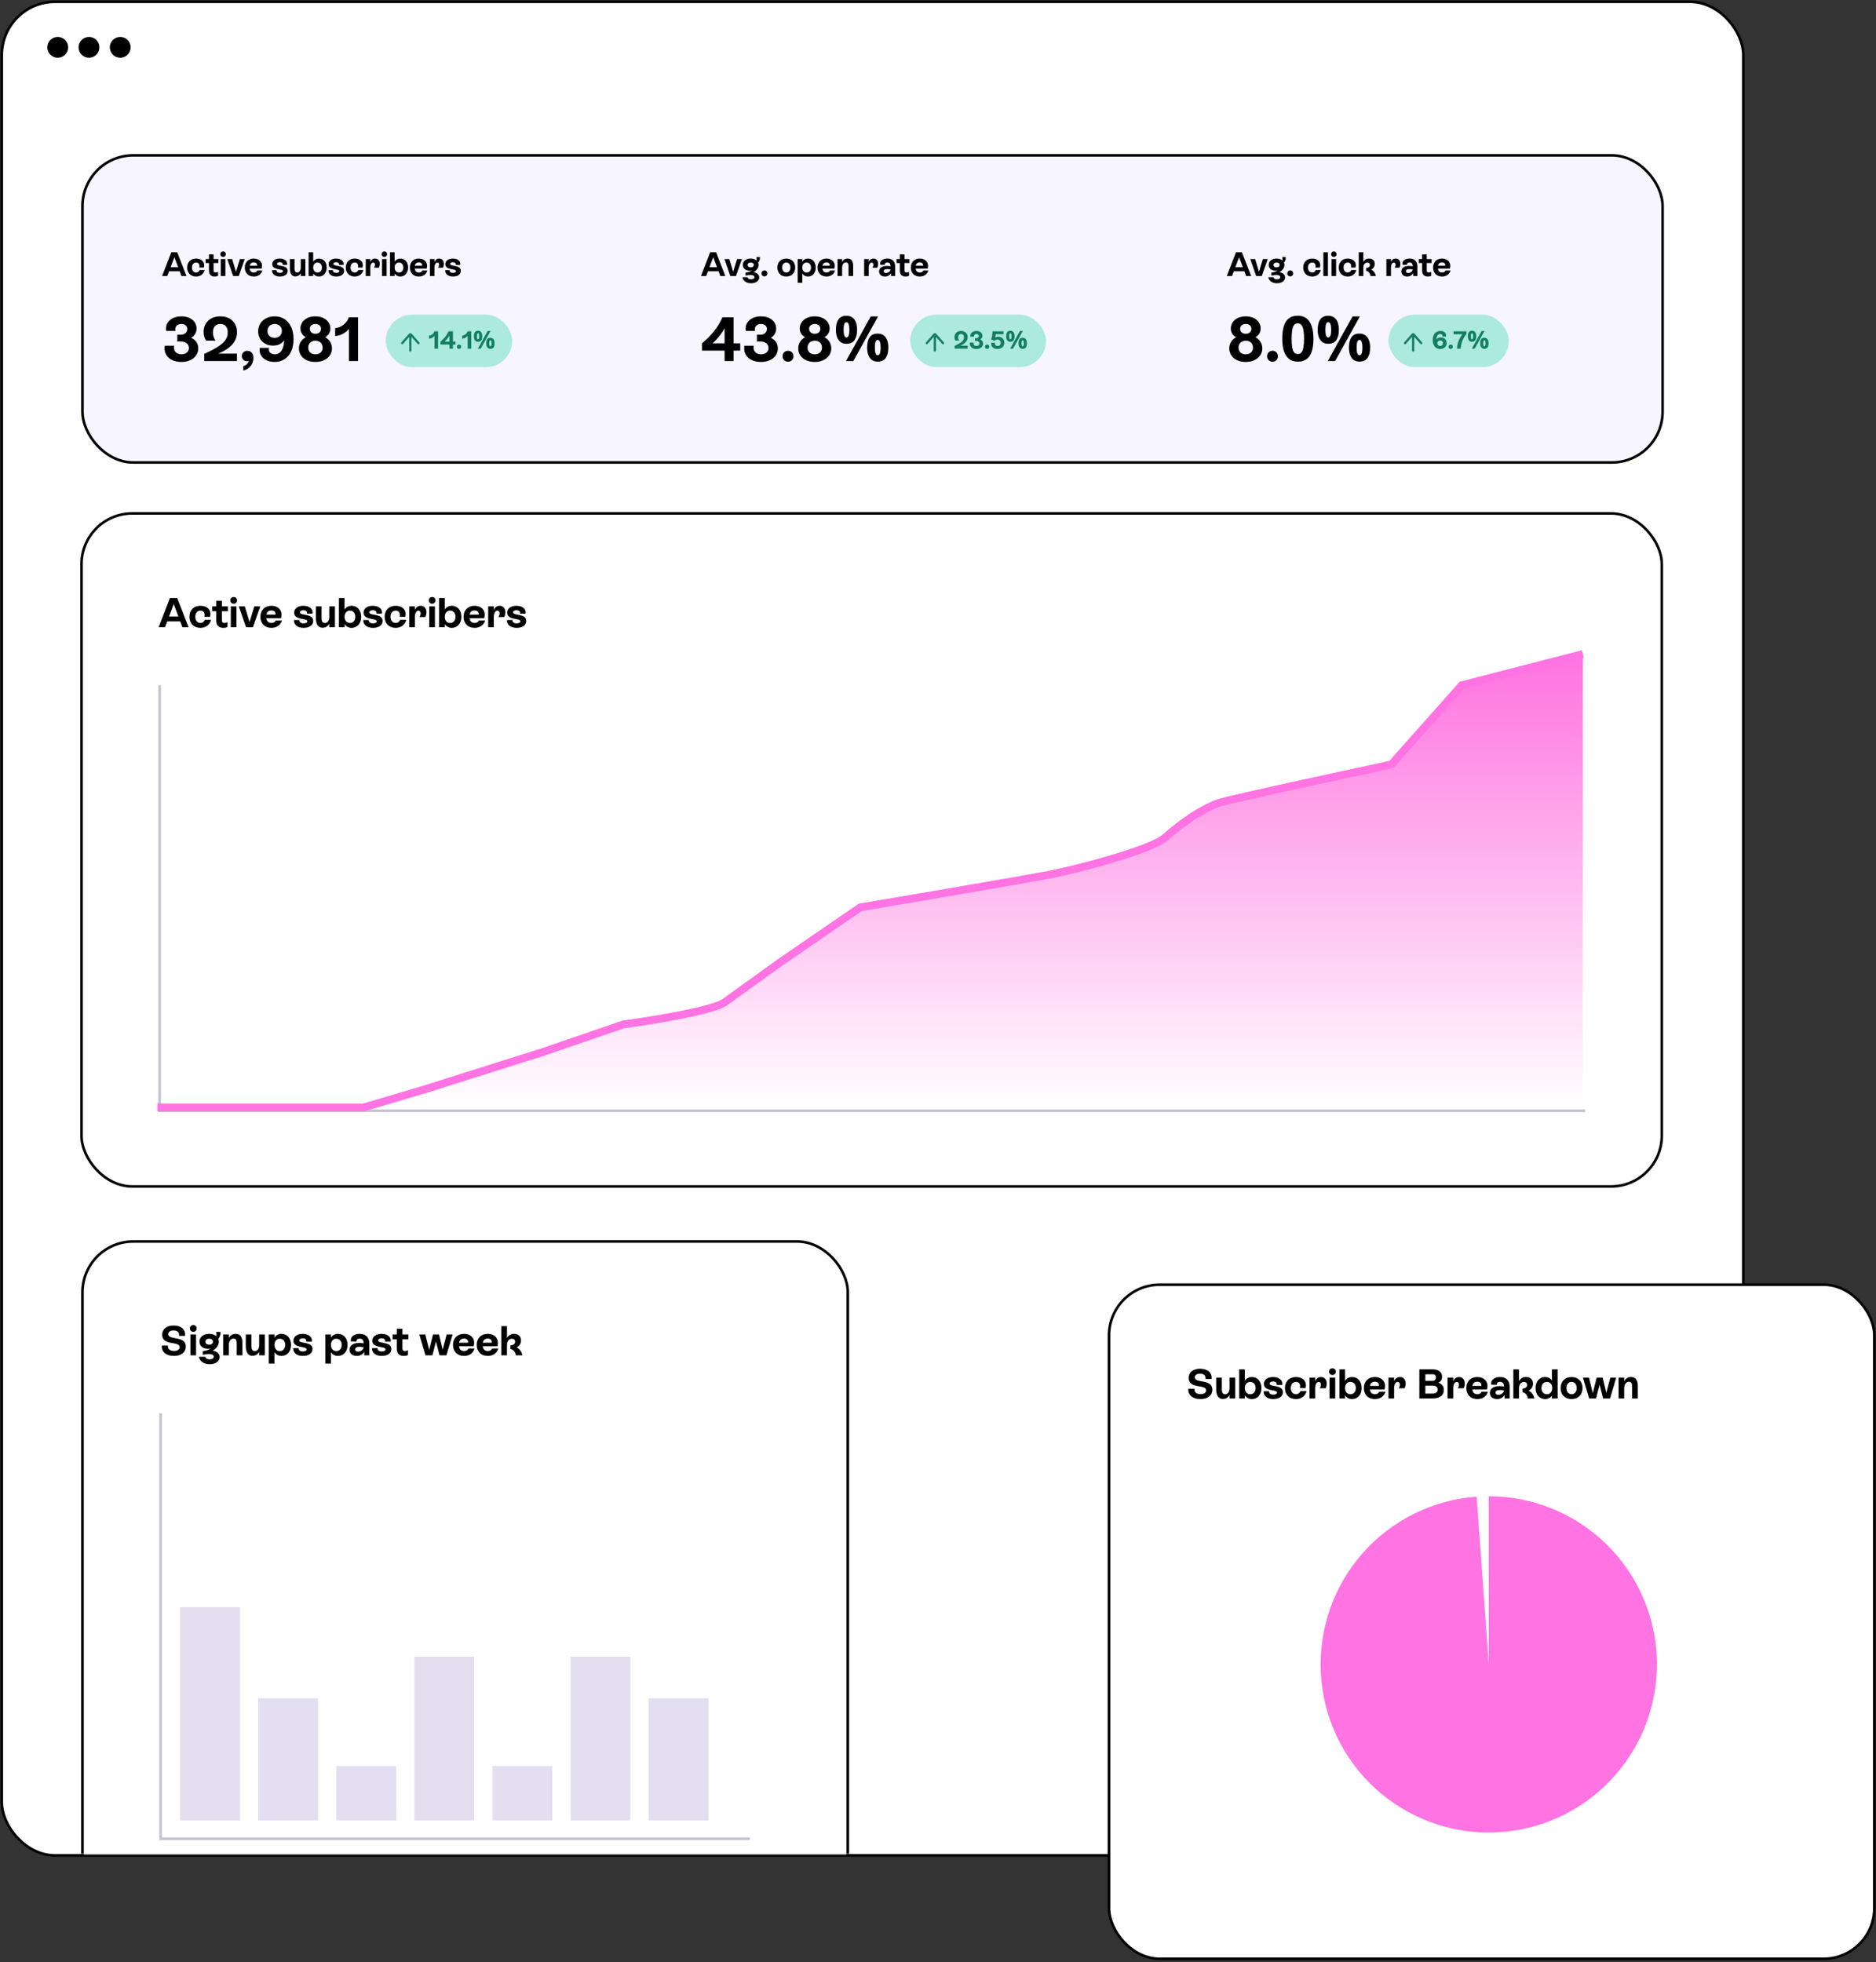 <?xml version="1.0" encoding="utf-8"?>
<svg xmlns="http://www.w3.org/2000/svg" fill="none" height="636" viewBox="0 0 608 636" width="608">
<rect x="0" y="0" width="608" height="636" fill="#333333" stroke="none"/>
<rect fill="white" height="600.844" rx="17.295" stroke="black" stroke-width="0.844" width="564.41" x="0.578" y="0.578"/>
<mask height="600" id="mask0_48_3454" maskUnits="userSpaceOnUse" style="mask-type:alpha" width="564" x="1" y="1">
<rect fill="white" height="600" rx="16.873" width="563.566" x="1" y="1"/>
</mask>
<g mask="url(#mask0_48_3454)">
<rect fill="#F7F5FF" height="99.552" rx="16.451" stroke="black" stroke-width="0.844" width="512.103" x="26.732" y="50.354"/>
<path d="M60.437 89.461L57.443 81.783H55.523L52.54 89.461H54.229L54.81 87.925H58.232L58.814 89.461H60.437ZM56.521 83.363L57.75 86.631H55.293L56.521 83.363ZM63.537 89.625C65.073 89.625 66.049 88.726 66.345 87.519H64.722C64.513 88.024 64.119 88.342 63.559 88.342C62.748 88.342 62.199 87.706 62.199 86.708C62.199 85.721 62.726 85.096 63.57 85.096C64.393 85.096 64.81 85.688 64.601 86.719H66.071C66.553 84.975 65.347 83.812 63.57 83.812C61.794 83.812 60.653 84.964 60.653 86.719C60.653 88.463 61.804 89.625 63.537 89.625ZM70.782 83.977H69.213V82.485H67.722V83.977H66.636V85.249H67.722V87.651C67.722 88.353 67.853 89.625 69.597 89.625C70.047 89.625 70.409 89.537 70.672 89.395V88.101C70.398 88.254 70.189 88.342 69.882 88.342C69.323 88.342 69.213 88.035 69.213 87.64V85.249H70.782V83.977ZM72.309 83.275C72.814 83.275 73.197 82.891 73.197 82.386C73.197 81.882 72.814 81.498 72.309 81.498C71.805 81.498 71.421 81.882 71.421 82.386C71.421 82.891 71.805 83.275 72.309 83.275ZM73.044 89.461V83.977H71.552V89.461H73.044ZM76.479 88.101L75.24 83.977H73.66L75.569 89.461H77.389L79.309 83.977H77.74L76.479 88.101ZM83.39 87.684C83.214 88.112 82.809 88.342 82.26 88.342C81.471 88.342 81.021 87.87 80.911 87.081H84.761C85.342 85.304 84.234 83.812 82.238 83.812C80.494 83.812 79.343 84.975 79.343 86.719C79.343 88.463 80.472 89.625 82.238 89.625C83.664 89.625 84.684 88.868 85.013 87.684H83.39ZM82.227 85.052C83.006 85.052 83.39 85.49 83.324 86.148H80.933C81.076 85.436 81.525 85.052 82.227 85.052ZM90.724 89.625C92.204 89.625 93.246 88.956 93.246 87.815C93.246 85.721 89.769 86.51 89.769 85.545C89.769 85.238 90.098 84.986 90.658 84.986C91.327 84.986 91.743 85.348 91.612 85.885H93.06C93.279 84.591 92.16 83.812 90.658 83.812C89.265 83.812 88.234 84.492 88.234 85.622C88.234 87.706 91.711 86.971 91.711 87.903C91.711 88.232 91.305 88.451 90.724 88.451C90 88.451 89.572 88.112 89.605 87.563H88.168C88.124 88.835 89.133 89.625 90.724 89.625ZM97.477 86.741C97.477 87.695 97.016 88.353 96.292 88.353C95.612 88.353 95.448 87.739 95.448 87.059V83.977H93.956V87.059C93.956 88.024 94.186 89.592 95.722 89.592C96.478 89.592 97.104 89.219 97.477 88.561V89.461H98.968V83.977H97.477V86.741ZM103.376 83.812C102.553 83.812 101.906 84.174 101.5 84.81V81.783H100.02V89.461H101.5V88.638C101.906 89.263 102.542 89.625 103.354 89.625C104.824 89.625 105.877 88.463 105.877 86.719C105.877 84.975 104.835 83.812 103.376 83.812ZM102.915 88.342C102.06 88.342 101.5 87.695 101.5 86.719C101.5 85.743 102.06 85.096 102.915 85.096C103.76 85.096 104.341 85.732 104.341 86.719C104.341 87.695 103.771 88.342 102.915 88.342ZM108.996 89.625C110.476 89.625 111.518 88.956 111.518 87.815C111.518 85.721 108.042 86.51 108.042 85.545C108.042 85.238 108.371 84.986 108.93 84.986C109.599 84.986 110.016 85.348 109.884 85.885H111.332C111.551 84.591 110.432 83.812 108.93 83.812C107.537 83.812 106.506 84.492 106.506 85.622C106.506 87.706 109.983 86.971 109.983 87.903C109.983 88.232 109.577 88.451 108.996 88.451C108.272 88.451 107.844 88.112 107.877 87.563H106.44C106.396 88.835 107.405 89.625 108.996 89.625ZM114.948 89.625C116.484 89.625 117.46 88.726 117.756 87.519H116.133C115.924 88.024 115.529 88.342 114.97 88.342C114.158 88.342 113.61 87.706 113.61 86.708C113.61 85.721 114.136 85.096 114.981 85.096C115.804 85.096 116.22 85.688 116.012 86.719H117.482C117.964 84.975 116.758 83.812 114.981 83.812C113.204 83.812 112.064 84.964 112.064 86.719C112.064 88.463 113.215 89.625 114.948 89.625ZM121.554 83.812C120.842 83.812 120.304 84.218 120.019 84.909V83.977H118.538V89.461H120.019V86.763C120.019 85.754 120.414 85.106 120.951 85.106C121.313 85.106 121.544 85.381 121.544 85.808C121.544 86.105 121.434 86.422 121.225 86.773H122.772C122.958 86.401 123.068 85.951 123.068 85.512C123.068 84.492 122.476 83.812 121.554 83.812ZM124.566 83.275C125.07 83.275 125.454 82.891 125.454 82.386C125.454 81.882 125.07 81.498 124.566 81.498C124.061 81.498 123.677 81.882 123.677 82.386C123.677 82.891 124.061 83.275 124.566 83.275ZM125.301 89.461V83.977H123.809V89.461H125.301ZM129.767 83.812C128.944 83.812 128.297 84.174 127.891 84.81V81.783H126.411V89.461H127.891V88.638C128.297 89.263 128.933 89.625 129.745 89.625C131.214 89.625 132.267 88.463 132.267 86.719C132.267 84.975 131.225 83.812 129.767 83.812ZM129.306 88.342C128.451 88.342 127.891 87.695 127.891 86.719C127.891 85.743 128.451 85.096 129.306 85.096C130.151 85.096 130.732 85.732 130.732 86.719C130.732 87.695 130.162 88.342 129.306 88.342ZM136.889 87.684C136.714 88.112 136.308 88.342 135.759 88.342C134.97 88.342 134.52 87.87 134.41 87.081H138.26C138.841 85.304 137.734 83.812 135.737 83.812C133.994 83.812 132.842 84.975 132.842 86.719C132.842 88.463 133.972 89.625 135.737 89.625C137.163 89.625 138.183 88.868 138.512 87.684H136.889ZM135.727 85.052C136.505 85.052 136.889 85.49 136.823 86.148H134.432C134.575 85.436 135.025 85.052 135.727 85.052ZM142.344 83.812C141.631 83.812 141.093 84.218 140.808 84.909V83.977H139.328V89.461H140.808V86.763C140.808 85.754 141.203 85.106 141.74 85.106C142.102 85.106 142.333 85.381 142.333 85.808C142.333 86.105 142.223 86.422 142.015 86.773H143.561C143.748 86.401 143.857 85.951 143.857 85.512C143.857 84.492 143.265 83.812 142.344 83.812ZM146.825 89.625C148.306 89.625 149.348 88.956 149.348 87.815C149.348 85.721 145.871 86.51 145.871 85.545C145.871 85.238 146.2 84.986 146.76 84.986C147.429 84.986 147.845 85.348 147.714 85.885H149.162C149.381 84.591 148.262 83.812 146.76 83.812C145.367 83.812 144.336 84.492 144.336 85.622C144.336 87.706 147.812 86.971 147.812 87.903C147.812 88.232 147.407 88.451 146.825 88.451C146.102 88.451 145.674 88.112 145.707 87.563H144.27C144.226 88.835 145.235 89.625 146.825 89.625Z" fill="black"/>
<path d="M61.96 109.509C63.073 108.861 63.701 107.808 63.701 106.492C63.701 104.143 61.676 102.544 58.801 102.544C55.602 102.544 53.374 104.508 53.881 107.262H56.857C56.553 105.966 57.363 105.014 58.761 105.014C59.935 105.014 60.704 105.642 60.704 106.654C60.704 107.788 59.813 108.497 58.558 108.497H57.465V110.684H58.558C60.158 110.684 61.231 111.514 61.231 112.81C61.231 114.024 60.239 114.855 58.801 114.855C57.1 114.855 56.068 113.66 56.432 112.06H53.415C52.889 115.199 55.237 117.325 58.761 117.325C62.02 117.325 64.248 115.503 64.248 112.931C64.248 111.372 63.458 110.198 61.96 109.509ZM76.822 107.687C76.822 104.67 74.756 102.544 71.415 102.544C68.075 102.544 65.989 104.65 65.989 107.626C65.989 108.76 66.293 109.631 66.799 110.42H69.856C69.31 109.61 69.006 108.719 69.006 107.748C69.006 106.168 69.796 105.014 71.436 105.014C73.015 105.014 73.805 106.128 73.805 107.768C73.805 110.623 71.415 112.303 66.191 114.713V117.021H76.801V114.632H70.727C73.926 113.296 76.822 111.21 76.822 107.687ZM80.185 113.721C79.132 113.721 78.362 114.429 78.362 115.401C78.362 116.353 79.051 117.062 80.023 117.062C80.266 117.062 80.468 117.021 80.671 116.94C80.428 117.75 79.78 118.459 78.848 118.702V120.099C80.691 119.755 82.149 118.054 82.149 116.049C82.149 114.429 81.217 113.721 80.185 113.721ZM89.032 102.544C86.076 102.544 83.666 104.427 83.666 107.403C83.666 110.076 85.63 112.02 88.506 112.02C90.206 112.02 91.401 111.331 92.11 110.319C92.008 113.194 90.895 114.855 89.052 114.855C87.736 114.855 86.886 113.984 87.189 112.769H84.213C83.707 115.3 85.873 117.325 88.971 117.325C92.575 117.325 95.127 114.632 95.127 109.955C95.127 105.257 92.575 102.544 89.032 102.544ZM89.012 109.55C87.655 109.55 86.683 108.618 86.683 107.302C86.683 105.966 87.675 105.014 89.012 105.014C90.368 105.014 91.361 105.925 91.361 107.241C91.361 108.598 90.368 109.55 89.012 109.55ZM105.379 109.307C106.391 108.719 107.06 107.788 107.06 106.472C107.06 104.285 105.156 102.544 102.22 102.544C99.305 102.544 97.381 104.265 97.381 106.472C97.381 107.808 98.07 108.74 99.102 109.307C97.786 110.036 96.875 111.271 96.875 112.911C96.875 115.523 99.082 117.325 102.22 117.325C105.298 117.325 107.586 115.523 107.586 112.931C107.586 111.311 106.715 110.036 105.379 109.307ZM102.241 105.014C103.334 105.014 104.043 105.642 104.043 106.573C104.043 107.565 103.334 108.193 102.241 108.193C101.127 108.193 100.398 107.565 100.398 106.573C100.398 105.642 101.127 105.014 102.241 105.014ZM102.22 114.855C100.783 114.855 99.892 114.004 99.892 112.688C99.892 111.331 100.783 110.441 102.241 110.441C103.678 110.441 104.569 111.331 104.569 112.688C104.569 114.004 103.658 114.855 102.22 114.855ZM113.058 102.848C112.491 104.548 110.79 106.209 108.623 106.35V108.922C110.385 108.8 111.944 107.97 113.098 106.573V117.021H116.034V102.848H113.058Z" fill="black"/>
<path d="M235.075 89.461L232.081 81.783H230.161L227.178 89.461H228.867L229.448 87.925H232.87L233.452 89.461H235.075ZM231.159 83.363L232.388 86.631H229.931L231.159 83.363ZM237.611 88.101L236.372 83.977H234.792L236.701 89.461H238.521L240.441 83.977H238.872L237.611 88.101ZM244.22 88.232C245.273 87.64 245.854 86.763 245.854 85.863C245.854 85.589 245.799 85.337 245.7 85.106C246.15 84.668 246.38 83.933 246.26 83.297H245.152C245.24 83.67 245.284 84.086 245.185 84.415C244.746 84.032 244.099 83.812 243.309 83.812C241.774 83.812 240.754 84.646 240.754 85.863C240.754 87.015 241.664 87.75 243.002 87.75C243.266 87.75 243.507 87.717 243.726 87.662C243.244 88.002 242.553 88.254 241.631 88.364V89.34C242.136 89.208 242.728 89.121 243.211 89.121C244.088 89.121 244.505 89.428 244.505 89.855C244.505 90.294 244.033 90.535 243.419 90.535C242.794 90.535 242.366 90.294 242.268 89.866H240.611C240.842 91.073 241.971 91.819 243.43 91.819C244.911 91.819 246.062 91.062 246.062 89.932C246.062 89.022 245.338 88.397 244.22 88.232ZM242.3 85.885C242.3 85.413 242.706 85.095 243.309 85.095C243.913 85.095 244.308 85.413 244.308 85.885C244.308 86.357 243.913 86.675 243.309 86.675C242.706 86.675 242.3 86.357 242.3 85.885ZM247.761 89.581C248.298 89.581 248.704 89.175 248.704 88.627C248.704 88.079 248.298 87.662 247.761 87.662C247.202 87.662 246.796 88.079 246.796 88.627C246.796 89.175 247.202 89.581 247.761 89.581ZM254.83 89.625C256.563 89.625 257.715 88.463 257.715 86.719C257.715 84.975 256.563 83.812 254.83 83.812C253.097 83.812 251.946 84.975 251.946 86.719C251.946 88.463 253.097 89.625 254.83 89.625ZM254.83 88.342C254.03 88.342 253.492 87.695 253.492 86.719C253.492 85.732 254.03 85.095 254.83 85.095C255.631 85.095 256.168 85.732 256.168 86.719C256.168 87.695 255.631 88.342 254.83 88.342ZM261.862 83.812C261.05 83.812 260.414 84.174 260.008 84.799V83.977H258.528V91.654H260.008V88.638C260.414 89.263 261.05 89.625 261.873 89.625C263.332 89.625 264.384 88.463 264.384 86.719C264.384 84.975 263.332 83.812 261.862 83.812ZM261.423 88.353C260.568 88.353 260.008 87.695 260.008 86.719C260.008 85.743 260.568 85.095 261.423 85.095C262.268 85.095 262.849 85.743 262.849 86.719C262.849 87.695 262.268 88.353 261.423 88.353ZM269.006 87.684C268.831 88.112 268.425 88.342 267.876 88.342C267.087 88.342 266.637 87.87 266.527 87.081H270.377C270.958 85.304 269.851 83.812 267.855 83.812C266.111 83.812 264.959 84.975 264.959 86.719C264.959 88.463 266.089 89.625 267.855 89.625C269.28 89.625 270.3 88.868 270.629 87.684H269.006ZM267.844 85.052C268.622 85.052 269.006 85.49 268.94 86.148H266.549C266.692 85.435 267.142 85.052 267.844 85.052ZM274.724 83.812C273.89 83.812 273.243 84.24 272.925 84.953V83.977H271.445V89.461H272.925V86.763C272.925 85.743 273.441 85.052 274.154 85.052C275.009 85.052 275.009 85.83 275.009 86.346V89.461H276.501V86.335C276.501 85.578 276.501 83.812 274.724 83.812ZM283.083 83.812C282.37 83.812 281.832 84.218 281.547 84.909V83.977H280.067V89.461H281.547V86.763C281.547 85.754 281.942 85.106 282.48 85.106C282.841 85.106 283.072 85.381 283.072 85.808C283.072 86.105 282.962 86.422 282.754 86.773H284.3C284.487 86.401 284.596 85.951 284.596 85.512C284.596 84.492 284.004 83.812 283.083 83.812ZM287.578 83.812C286.13 83.812 285.001 84.58 285.286 85.841H286.777C286.679 85.348 287.008 85.073 287.567 85.073C288.346 85.073 288.609 85.6 288.62 86.324C288.258 86.247 287.841 86.203 287.424 86.203C285.878 86.203 284.902 86.872 284.902 87.98C284.902 88.923 285.604 89.625 286.799 89.625C287.699 89.625 288.368 89.23 288.773 88.517V89.461H290.111V86.357C290.111 84.81 289.256 83.812 287.578 83.812ZM287.139 88.495C286.679 88.495 286.393 88.298 286.393 87.914C286.393 87.497 286.744 87.223 287.567 87.223C287.896 87.223 288.313 87.278 288.664 87.388C288.412 88.057 287.841 88.495 287.139 88.495ZM294.71 83.977H293.141V82.485H291.65V83.977H290.564V85.249H291.65V87.651C291.65 88.353 291.781 89.625 293.525 89.625C293.975 89.625 294.337 89.537 294.6 89.395V88.101C294.326 88.254 294.117 88.342 293.81 88.342C293.251 88.342 293.141 88.035 293.141 87.64V85.249H294.71V83.977ZM299.242 87.684C299.067 88.112 298.661 88.342 298.112 88.342C297.323 88.342 296.873 87.87 296.763 87.081H300.613C301.194 85.304 300.087 83.812 298.09 83.812C296.347 83.812 295.195 84.975 295.195 86.719C295.195 88.463 296.325 89.625 298.09 89.625C299.516 89.625 300.536 88.868 300.865 87.684H299.242ZM298.079 85.052C298.858 85.052 299.242 85.49 299.176 86.148H296.785C296.928 85.435 297.378 85.052 298.079 85.052Z" fill="black"/>
<path d="M237.752 111.291V102.848H234.127C232.73 106.108 230.422 108.922 227.506 111.271V113.66H234.836V117.021H237.752V113.66H239.898V111.291H237.752ZM234.836 111.291H230.948C232.548 109.833 233.844 108.193 234.836 106.431V111.291ZM249.806 109.509C250.92 108.861 251.547 107.808 251.547 106.492C251.547 104.143 249.523 102.544 246.647 102.544C243.448 102.544 241.221 104.508 241.727 107.262H244.704C244.4 105.966 245.21 105.014 246.607 105.014C247.781 105.014 248.551 105.642 248.551 106.654C248.551 107.788 247.66 108.497 246.405 108.497H245.311V110.684H246.405C248.004 110.684 249.077 111.514 249.077 112.81C249.077 114.024 248.085 114.855 246.647 114.855C244.947 114.855 243.914 113.66 244.278 112.06H241.262C240.735 115.199 243.084 117.325 246.607 117.325C249.867 117.325 252.094 115.503 252.094 112.931C252.094 111.372 251.305 110.198 249.806 109.509ZM255.415 117.244C256.407 117.244 257.156 116.495 257.156 115.482C257.156 114.47 256.407 113.7 255.415 113.7C254.382 113.7 253.633 114.47 253.633 115.482C253.633 116.495 254.382 117.244 255.415 117.244ZM267.204 109.307C268.216 108.719 268.884 107.788 268.884 106.472C268.884 104.285 266.981 102.544 264.045 102.544C261.129 102.544 259.206 104.265 259.206 106.472C259.206 107.808 259.894 108.74 260.927 109.307C259.611 110.036 258.7 111.271 258.7 112.911C258.7 115.523 260.907 117.325 264.045 117.325C267.123 117.325 269.411 115.523 269.411 112.931C269.411 111.311 268.54 110.036 267.204 109.307ZM264.065 105.014C265.159 105.014 265.867 105.642 265.867 106.573C265.867 107.565 265.159 108.193 264.065 108.193C262.952 108.193 262.223 107.565 262.223 106.573C262.223 105.642 262.952 105.014 264.065 105.014ZM264.045 114.855C262.608 114.855 261.717 114.004 261.717 112.688C261.717 111.331 262.608 110.441 264.065 110.441C265.503 110.441 266.394 111.331 266.394 112.688C266.394 114.004 265.483 114.855 264.045 114.855ZM274.316 102.362C275.449 102.362 276.307 102.76 276.887 103.556C277.481 104.339 277.778 105.446 277.778 106.877C277.778 108.308 277.501 109.428 276.948 110.238C276.394 111.034 275.517 111.433 274.316 111.433C273.573 111.433 272.945 111.25 272.433 110.886C271.933 110.522 271.555 110.002 271.299 109.327C271.042 108.638 270.914 107.822 270.914 106.877C270.914 105.446 271.184 104.339 271.724 103.556C272.264 102.76 273.128 102.362 274.316 102.362ZM274.336 104.427C274.012 104.427 273.776 104.629 273.627 105.034C273.479 105.439 273.404 106.06 273.404 106.897C273.404 107.721 273.479 108.342 273.627 108.76C273.776 109.178 274.012 109.388 274.336 109.388C274.66 109.388 274.896 109.178 275.045 108.76C275.206 108.342 275.287 107.721 275.287 106.897C275.287 106.06 275.206 105.439 275.045 105.034C274.896 104.629 274.66 104.427 274.336 104.427ZM284.581 102.564L276.563 117.021H274.194L282.212 102.564H284.581ZM284.44 108.132C285.195 108.132 285.83 108.315 286.343 108.679C286.856 109.03 287.24 109.543 287.497 110.218C287.767 110.879 287.902 111.689 287.902 112.648C287.902 114.078 287.625 115.199 287.072 116.009C286.518 116.805 285.641 117.203 284.44 117.203C283.697 117.203 283.069 117.021 282.556 116.657C282.057 116.292 281.679 115.772 281.423 115.098C281.166 114.409 281.038 113.592 281.038 112.648C281.038 111.217 281.308 110.11 281.848 109.327C282.388 108.531 283.252 108.132 284.44 108.132ZM284.46 110.198C284.136 110.198 283.9 110.4 283.751 110.805C283.603 111.21 283.528 111.831 283.528 112.668C283.528 113.491 283.603 114.112 283.751 114.531C283.9 114.949 284.136 115.158 284.46 115.158C284.784 115.158 285.02 114.956 285.168 114.551C285.33 114.132 285.411 113.505 285.411 112.668C285.411 111.831 285.33 111.21 285.168 110.805C285.02 110.4 284.784 110.198 284.46 110.198Z" fill="black"/>
<path d="M405.495 89.461L402.501 81.783H400.581L397.598 89.461H399.287L399.868 87.925H403.29L403.871 89.461H405.495ZM401.579 83.363L402.808 86.631H400.351L401.579 83.363ZM408.031 88.101L406.792 83.977H405.212L407.121 89.461H408.941L410.861 83.977H409.292L408.031 88.101ZM414.64 88.232C415.693 87.64 416.274 86.763 416.274 85.863C416.274 85.589 416.219 85.337 416.12 85.106C416.57 84.668 416.8 83.933 416.68 83.297H415.572C415.66 83.67 415.704 84.086 415.605 84.415C415.166 84.032 414.519 83.812 413.729 83.812C412.194 83.812 411.174 84.646 411.174 85.863C411.174 87.015 412.084 87.75 413.422 87.75C413.686 87.75 413.927 87.717 414.146 87.662C413.664 88.002 412.973 88.254 412.051 88.364V89.34C412.556 89.208 413.148 89.121 413.631 89.121C414.508 89.121 414.925 89.428 414.925 89.855C414.925 90.294 414.453 90.535 413.839 90.535C413.214 90.535 412.786 90.294 412.687 89.866H411.031C411.262 91.073 412.391 91.819 413.85 91.819C415.331 91.819 416.482 91.062 416.482 89.932C416.482 89.022 415.758 88.397 414.64 88.232ZM412.72 85.885C412.72 85.413 413.126 85.095 413.729 85.095C414.333 85.095 414.727 85.413 414.727 85.885C414.727 86.357 414.333 86.675 413.729 86.675C413.126 86.675 412.72 86.357 412.72 85.885ZM418.181 89.581C418.718 89.581 419.124 89.175 419.124 88.627C419.124 88.079 418.718 87.662 418.181 87.662C417.622 87.662 417.216 88.079 417.216 88.627C417.216 89.175 417.622 89.581 418.181 89.581ZM425.25 89.625C426.786 89.625 427.762 88.726 428.058 87.519H426.435C426.226 88.024 425.831 88.342 425.272 88.342C424.461 88.342 423.912 87.706 423.912 86.708C423.912 85.721 424.439 85.095 425.283 85.095C426.106 85.095 426.522 85.688 426.314 86.719H427.784C428.266 84.975 427.06 83.812 425.283 83.812C423.506 83.812 422.366 84.964 422.366 86.719C422.366 88.463 423.517 89.625 425.25 89.625ZM430.376 89.461V81.783H428.895V89.461H430.376ZM432.287 83.275C432.791 83.275 433.175 82.891 433.175 82.386C433.175 81.882 432.791 81.498 432.287 81.498C431.782 81.498 431.398 81.882 431.398 82.386C431.398 82.891 431.782 83.275 432.287 83.275ZM433.021 89.461V83.977H431.53V89.461H433.021ZM436.775 89.625C438.31 89.625 439.286 88.726 439.582 87.519H437.959C437.751 88.024 437.356 88.342 436.797 88.342C435.985 88.342 435.437 87.706 435.437 86.708C435.437 85.721 435.963 85.095 436.808 85.095C437.63 85.095 438.047 85.688 437.839 86.719H439.308C439.791 84.975 438.584 83.812 436.808 83.812C435.031 83.812 433.89 84.964 433.89 86.719C433.89 88.463 435.042 89.625 436.775 89.625ZM444.379 87.366C445.103 87.037 445.542 86.39 445.542 85.556C445.542 84.503 444.862 83.812 443.721 83.812C442.833 83.812 442.153 84.24 441.846 84.953V81.783H440.365V89.461H441.846V86.763C441.846 85.743 442.383 85.106 443.14 85.106C443.644 85.106 443.995 85.37 443.995 85.863C443.995 86.433 443.513 86.85 442.756 86.85V87.804C443.48 87.925 444.039 88.506 444.171 89.461H445.915C445.695 88.463 445.136 87.739 444.379 87.366ZM452.335 83.812C451.622 83.812 451.085 84.218 450.8 84.909V83.977H449.319V89.461H450.8V86.763C450.8 85.754 451.195 85.106 451.732 85.106C452.094 85.106 452.324 85.381 452.324 85.808C452.324 86.105 452.215 86.422 452.006 86.773H453.553C453.739 86.401 453.849 85.951 453.849 85.512C453.849 84.492 453.256 83.812 452.335 83.812ZM456.83 83.812C455.383 83.812 454.253 84.58 454.538 85.841H456.03C455.931 85.348 456.26 85.073 456.819 85.073C457.598 85.073 457.861 85.6 457.872 86.324C457.51 86.247 457.094 86.203 456.677 86.203C455.13 86.203 454.154 86.872 454.154 87.98C454.154 88.923 454.856 89.625 456.052 89.625C456.951 89.625 457.62 89.23 458.026 88.517V89.461H459.364V86.357C459.364 84.81 458.508 83.812 456.83 83.812ZM456.392 88.495C455.931 88.495 455.646 88.298 455.646 87.914C455.646 87.497 455.997 87.223 456.819 87.223C457.149 87.223 457.565 87.278 457.916 87.388C457.664 88.057 457.094 88.495 456.392 88.495ZM463.962 83.977H462.394V82.485H460.902V83.977H459.816V85.249H460.902V87.651C460.902 88.353 461.034 89.625 462.778 89.625C463.227 89.625 463.589 89.537 463.852 89.395V88.101C463.578 88.254 463.37 88.342 463.063 88.342C462.503 88.342 462.394 88.035 462.394 87.64V85.249H463.962V83.977ZM468.495 87.684C468.319 88.112 467.913 88.342 467.365 88.342C466.575 88.342 466.126 87.87 466.016 87.081H469.865C470.447 85.304 469.339 83.812 467.343 83.812C465.599 83.812 464.447 84.975 464.447 86.719C464.447 88.463 465.577 89.625 467.343 89.625C468.769 89.625 469.789 88.868 470.118 87.684H468.495ZM467.332 85.052C468.111 85.052 468.495 85.49 468.429 86.148H466.038C466.18 85.435 466.63 85.052 467.332 85.052Z" fill="black"/>
<path d="M406.896 109.307C407.908 108.719 408.577 107.788 408.577 106.472C408.577 104.285 406.673 102.544 403.737 102.544C400.822 102.544 398.898 104.265 398.898 106.472C398.898 107.808 399.587 108.74 400.619 109.307C399.303 110.036 398.392 111.271 398.392 112.911C398.392 115.523 400.599 117.325 403.737 117.325C406.815 117.325 409.103 115.523 409.103 112.931C409.103 111.311 408.232 110.036 406.896 109.307ZM403.758 105.014C404.851 105.014 405.56 105.642 405.56 106.573C405.56 107.565 404.851 108.193 403.758 108.193C402.644 108.193 401.915 107.565 401.915 106.573C401.915 105.642 402.644 105.014 403.758 105.014ZM403.737 114.855C402.3 114.855 401.409 114.004 401.409 112.688C401.409 111.331 402.3 110.441 403.758 110.441C405.195 110.441 406.086 111.331 406.086 112.688C406.086 114.004 405.175 114.855 403.737 114.855ZM412.428 117.244C413.421 117.244 414.17 116.495 414.17 115.482C414.17 114.47 413.421 113.7 412.428 113.7C411.396 113.7 410.647 114.47 410.647 115.482C410.647 116.495 411.396 117.244 412.428 117.244ZM425.675 109.793C425.675 110.954 425.581 111.993 425.392 112.911C425.216 113.829 424.926 114.612 424.521 115.26C424.13 115.894 423.61 116.38 422.962 116.717C422.328 117.055 421.545 117.224 420.613 117.224C419.452 117.224 418.501 116.927 417.758 116.333C417.016 115.739 416.463 114.888 416.098 113.781C415.747 112.675 415.572 111.345 415.572 109.793C415.572 108.227 415.734 106.89 416.058 105.784C416.382 104.677 416.915 103.826 417.657 103.232C418.4 102.638 419.385 102.341 420.613 102.341C421.774 102.341 422.726 102.638 423.468 103.232C424.211 103.813 424.764 104.663 425.129 105.784C425.493 106.89 425.675 108.227 425.675 109.793ZM418.609 109.793C418.609 110.886 418.67 111.804 418.791 112.546C418.912 113.275 419.115 113.829 419.398 114.207C419.695 114.571 420.1 114.753 420.613 114.753C421.126 114.753 421.524 114.571 421.808 114.207C422.105 113.842 422.314 113.296 422.436 112.567C422.571 111.824 422.638 110.9 422.638 109.793C422.638 108.686 422.571 107.768 422.436 107.039C422.314 106.296 422.105 105.743 421.808 105.379C421.524 105.001 421.126 104.812 420.613 104.812C420.1 104.812 419.695 105.001 419.398 105.379C419.115 105.743 418.912 106.296 418.791 107.039C418.67 107.768 418.609 108.686 418.609 109.793ZM430.459 102.362C431.593 102.362 432.45 102.76 433.031 103.556C433.625 104.339 433.922 105.446 433.922 106.877C433.922 108.308 433.645 109.428 433.091 110.238C432.538 111.034 431.661 111.433 430.459 111.433C429.717 111.433 429.089 111.25 428.576 110.886C428.077 110.522 427.699 110.002 427.442 109.327C427.186 108.638 427.058 107.822 427.058 106.877C427.058 105.446 427.328 104.339 427.867 103.556C428.407 102.76 429.271 102.362 430.459 102.362ZM430.479 104.427C430.155 104.427 429.919 104.629 429.771 105.034C429.622 105.439 429.548 106.06 429.548 106.897C429.548 107.721 429.622 108.342 429.771 108.76C429.919 109.178 430.155 109.388 430.479 109.388C430.803 109.388 431.04 109.178 431.188 108.76C431.35 108.342 431.431 107.721 431.431 106.897C431.431 106.06 431.35 105.439 431.188 105.034C431.04 104.629 430.803 104.427 430.479 104.427ZM440.725 102.564L432.707 117.021H430.338L438.356 102.564H440.725ZM440.583 108.132C441.339 108.132 441.973 108.315 442.486 108.679C442.999 109.03 443.384 109.543 443.641 110.218C443.911 110.879 444.046 111.689 444.046 112.648C444.046 114.078 443.769 115.199 443.215 116.009C442.662 116.805 441.784 117.203 440.583 117.203C439.841 117.203 439.213 117.021 438.7 116.657C438.201 116.292 437.823 115.772 437.566 115.098C437.31 114.409 437.181 113.592 437.181 112.648C437.181 111.217 437.451 110.11 437.991 109.327C438.531 108.531 439.395 108.132 440.583 108.132ZM440.603 110.198C440.279 110.198 440.043 110.4 439.895 110.805C439.746 111.21 439.672 111.831 439.672 112.668C439.672 113.491 439.746 114.112 439.895 114.531C440.043 114.949 440.279 115.158 440.603 115.158C440.927 115.158 441.164 114.956 441.312 114.551C441.474 114.132 441.555 113.505 441.555 112.668C441.555 111.831 441.474 111.21 441.312 110.805C441.164 110.4 440.927 110.198 440.603 110.198Z" fill="black"/>
<rect fill="white" height="218.508" rx="16.451" stroke="black" stroke-width="0.844" width="248.037" x="26.731" y="402.422"/>
<rect fill="#E3DFF1" height="69.18" width="19.404" x="58.369" y="520.956"/>
<rect fill="#E3DFF1" height="39.652" width="19.404" x="83.679" y="550.485"/>
<rect fill="#E3DFF1" height="17.717" width="19.404" x="108.989" y="572.42"/>
<rect fill="#E3DFF1" height="53.151" width="19.404" x="134.298" y="536.986"/>
<rect fill="#E3DFF1" height="17.717" width="19.404" x="159.608" y="572.42"/>
<rect fill="#E3DFF1" height="53.151" width="19.404" x="184.918" y="536.986"/>
<rect fill="#E3DFF1" height="39.652" width="19.404" x="210.228" y="550.485"/>
<path d="M52.041 458.104V596.042H243" stroke="#C5C2D1" stroke-width="0.844"/>
<path d="M56.357 439.512C58.706 439.512 60.218 438.365 60.218 436.462C60.218 432.804 54.535 434.545 54.535 432.439C54.535 431.724 55.197 431.265 56.236 431.265C57.491 431.265 58.18 431.899 58.018 433.006H59.975C60.218 430.995 58.733 429.658 56.276 429.658C54.022 429.658 52.564 430.779 52.564 432.655C52.564 436.367 58.234 434.572 58.234 436.678C58.234 437.407 57.545 437.906 56.398 437.906C55.075 437.906 54.333 437.258 54.4 436.151H52.443C52.281 438.203 53.86 439.512 56.357 439.512ZM62.639 431.697C63.259 431.697 63.732 431.224 63.732 430.603C63.732 429.982 63.259 429.51 62.639 429.51C62.017 429.51 61.545 429.982 61.545 430.603C61.545 431.224 62.017 431.697 62.639 431.697ZM63.543 439.31V432.561H61.707V439.31H63.543ZM68.918 437.798C70.214 437.069 70.929 435.989 70.929 434.882C70.929 434.545 70.862 434.234 70.74 433.951C71.294 433.411 71.577 432.507 71.429 431.724H70.066C70.174 432.183 70.228 432.696 70.106 433.101C69.566 432.628 68.77 432.358 67.798 432.358C65.908 432.358 64.653 433.384 64.653 434.882C64.653 436.3 65.773 437.204 67.42 437.204C67.744 437.204 68.041 437.164 68.311 437.096C67.717 437.515 66.866 437.825 65.733 437.96V439.161C66.353 438.999 67.082 438.891 67.676 438.891C68.756 438.891 69.269 439.269 69.269 439.796C69.269 440.336 68.689 440.633 67.933 440.633C67.163 440.633 66.637 440.336 66.515 439.809H64.477C64.761 441.294 66.151 442.212 67.946 442.212C69.769 442.212 71.186 441.281 71.186 439.89C71.186 438.77 70.295 438 68.918 437.798ZM66.556 434.909C66.556 434.329 67.055 433.937 67.798 433.937C68.54 433.937 69.026 434.329 69.026 434.909C69.026 435.49 68.54 435.881 67.798 435.881C67.055 435.881 66.556 435.49 66.556 434.909ZM76.367 432.358C75.341 432.358 74.544 432.885 74.153 433.762V432.561H72.331V439.31H74.153V435.989C74.153 434.734 74.787 433.883 75.665 433.883C76.718 433.883 76.718 434.842 76.718 435.476V439.31H78.553V435.463C78.553 434.531 78.553 432.358 76.367 432.358ZM83.991 435.962C83.991 437.137 83.424 437.947 82.533 437.947C81.696 437.947 81.494 437.191 81.494 436.354V432.561H79.658V436.354C79.658 437.542 79.941 439.472 81.831 439.472C82.762 439.472 83.532 439.013 83.991 438.203V439.31H85.827V432.561H83.991V435.962ZM91.225 432.358C90.226 432.358 89.443 432.804 88.943 433.573V432.561H87.121V442.01H88.943V438.297C89.443 439.067 90.226 439.512 91.238 439.512C93.034 439.512 94.329 438.081 94.329 435.935C94.329 433.789 93.034 432.358 91.225 432.358ZM90.685 437.947C89.632 437.947 88.943 437.137 88.943 435.935C88.943 434.734 89.632 433.937 90.685 433.937C91.724 433.937 92.439 434.734 92.439 435.935C92.439 437.137 91.724 437.947 90.685 437.947ZM98.168 439.512C99.991 439.512 101.273 438.689 101.273 437.285C101.273 434.707 96.994 435.679 96.994 434.491C96.994 434.113 97.399 433.802 98.087 433.802C98.911 433.802 99.424 434.248 99.262 434.909H101.044C101.314 433.316 99.937 432.358 98.087 432.358C96.373 432.358 95.104 433.195 95.104 434.585C95.104 437.15 99.383 436.246 99.383 437.393C99.383 437.798 98.884 438.068 98.168 438.068C97.277 438.068 96.751 437.65 96.791 436.975H95.023C94.969 438.54 96.211 439.512 98.168 439.512ZM109.535 432.358C108.536 432.358 107.753 432.804 107.254 433.573V432.561H105.431V442.01H107.254V438.297C107.753 439.067 108.536 439.512 109.548 439.512C111.344 439.512 112.639 438.081 112.639 435.935C112.639 433.789 111.344 432.358 109.535 432.358ZM108.995 437.947C107.942 437.947 107.254 437.137 107.254 435.935C107.254 434.734 107.942 433.937 108.995 433.937C110.034 433.937 110.75 434.734 110.75 435.935C110.75 437.137 110.034 437.947 108.995 437.947ZM116.574 432.358C114.792 432.358 113.402 433.303 113.753 434.855H115.589C115.467 434.248 115.872 433.91 116.561 433.91C117.519 433.91 117.843 434.558 117.857 435.449C117.411 435.355 116.898 435.301 116.385 435.301C114.482 435.301 113.281 436.124 113.281 437.488C113.281 438.648 114.144 439.512 115.616 439.512C116.723 439.512 117.546 439.026 118.046 438.149V439.31H119.692V435.49C119.692 433.586 118.639 432.358 116.574 432.358ZM116.034 438.122C115.467 438.122 115.116 437.879 115.116 437.407C115.116 436.894 115.548 436.556 116.561 436.556C116.966 436.556 117.479 436.624 117.911 436.759C117.6 437.582 116.898 438.122 116.034 438.122ZM123.729 439.512C125.551 439.512 126.833 438.689 126.833 437.285C126.833 434.707 122.554 435.679 122.554 434.491C122.554 434.113 122.959 433.802 123.648 433.802C124.471 433.802 124.984 434.248 124.822 434.909H126.604C126.874 433.316 125.497 432.358 123.648 432.358C121.933 432.358 120.664 433.195 120.664 434.585C120.664 437.15 124.944 436.246 124.944 437.393C124.944 437.798 124.444 438.068 123.729 438.068C122.838 438.068 122.311 437.65 122.352 436.975H120.583C120.529 438.54 121.771 439.512 123.729 439.512ZM132.351 432.561H130.421V430.725H128.585V432.561H127.249V434.126H128.585V437.083C128.585 437.947 128.747 439.512 130.894 439.512C131.447 439.512 131.892 439.404 132.216 439.229V437.636C131.879 437.825 131.622 437.933 131.245 437.933C130.556 437.933 130.421 437.555 130.421 437.069V434.126H132.351V432.561ZM143.469 437.488L142.281 432.561H140.337L139.095 437.582L137.84 432.561H135.896L137.907 439.31H140.148L141.295 434.828L142.443 439.31H144.683L146.681 432.561H144.764L143.469 437.488ZM151.797 437.123C151.581 437.65 151.082 437.933 150.407 437.933C149.435 437.933 148.882 437.353 148.747 436.381H153.485C154.2 434.194 152.837 432.358 150.38 432.358C148.234 432.358 146.816 433.789 146.816 435.935C146.816 438.081 148.207 439.512 150.38 439.512C152.135 439.512 153.39 438.581 153.795 437.123H151.797ZM150.367 433.883C151.325 433.883 151.797 434.423 151.716 435.233H148.774C148.949 434.356 149.503 433.883 150.367 433.883ZM159.483 437.123C159.267 437.65 158.767 437.933 158.092 437.933C157.12 437.933 156.567 437.353 156.432 436.381H161.17C161.885 434.194 160.522 432.358 158.065 432.358C155.919 432.358 154.502 433.789 154.502 435.935C154.502 438.081 155.892 439.512 158.065 439.512C159.82 439.512 161.075 438.581 161.48 437.123H159.483ZM158.052 433.883C159.01 433.883 159.483 434.423 159.402 435.233H156.459C156.634 434.356 157.188 433.883 158.052 433.883ZM167.424 436.732C168.315 436.327 168.855 435.53 168.855 434.504C168.855 433.208 168.018 432.358 166.614 432.358C165.521 432.358 164.684 432.885 164.306 433.762V429.861H162.484V439.31H164.306V435.989C164.306 434.734 164.968 433.951 165.899 433.951C166.52 433.951 166.952 434.275 166.952 434.882C166.952 435.584 166.358 436.097 165.427 436.097V437.272C166.317 437.42 167.006 438.135 167.168 439.31H169.314C169.044 438.081 168.356 437.191 167.424 436.732Z" fill="black"/>
<circle cx="18.717" cy="15.342" fill="black" r="3.375"/>
<circle cx="28.841" cy="15.342" fill="black" r="3.375"/>
<circle cx="38.965" cy="15.342" fill="black" r="3.375"/>
</g>
<rect fill="white" height="218.156" rx="16.451" stroke="black" stroke-width="0.844" width="512.156" x="26.422" y="166.422"/>
<path d="M51.732 222.104V360.042H513.713" stroke="#C5C2D1" stroke-width="0.844"/>
<path d="M61.123 203.31L57.438 193.861H55.076L51.404 203.31H53.483L54.199 201.42H58.41L59.126 203.31H61.123ZM56.304 195.805L57.816 199.827H54.792L56.304 195.805ZM64.939 203.512C66.829 203.512 68.031 202.405 68.395 200.921H66.397C66.141 201.542 65.655 201.933 64.966 201.933C63.968 201.933 63.293 201.15 63.293 199.922C63.293 198.707 63.941 197.937 64.98 197.937C65.992 197.937 66.505 198.666 66.249 199.935H68.058C68.651 197.789 67.167 196.358 64.98 196.358C62.793 196.358 61.389 197.775 61.389 199.935C61.389 202.082 62.807 203.512 64.939 203.512ZM73.856 196.561H71.925V194.725H70.089V196.561H68.753V198.126H70.089V201.083C70.089 201.947 70.251 203.512 72.398 203.512C72.951 203.512 73.397 203.404 73.721 203.229V201.636C73.383 201.825 73.127 201.933 72.749 201.933C72.06 201.933 71.925 201.555 71.925 201.069V198.126H73.856V196.561ZM75.735 195.697C76.356 195.697 76.829 195.224 76.829 194.603C76.829 193.982 76.356 193.51 75.735 193.51C75.114 193.51 74.642 193.982 74.642 194.603C74.642 195.224 75.114 195.697 75.735 195.697ZM76.64 203.31V196.561H74.804V203.31H76.64ZM80.868 201.636L79.342 196.561H77.398L79.747 203.31H81.988L84.35 196.561H82.42L80.868 201.636ZM89.373 201.123C89.157 201.65 88.658 201.933 87.983 201.933C87.011 201.933 86.457 201.353 86.323 200.381H91.061C91.776 198.194 90.413 196.358 87.956 196.358C85.81 196.358 84.392 197.789 84.392 199.935C84.392 202.082 85.783 203.512 87.956 203.512C89.711 203.512 90.966 202.581 91.371 201.123H89.373ZM87.942 197.883C88.901 197.883 89.373 198.423 89.292 199.233H86.35C86.525 198.356 87.078 197.883 87.942 197.883ZM98.399 203.512C100.222 203.512 101.504 202.689 101.504 201.285C101.504 198.707 97.225 199.679 97.225 198.491C97.225 198.113 97.63 197.802 98.318 197.802C99.142 197.802 99.655 198.248 99.493 198.909H101.274C101.544 197.316 100.168 196.358 98.318 196.358C96.604 196.358 95.335 197.195 95.335 198.585C95.335 201.15 99.614 200.246 99.614 201.393C99.614 201.798 99.115 202.068 98.399 202.068C97.508 202.068 96.982 201.65 97.022 200.975H95.254C95.2 202.54 96.442 203.512 98.399 203.512ZM106.711 199.962C106.711 201.137 106.144 201.947 105.253 201.947C104.416 201.947 104.213 201.191 104.213 200.354V196.561H102.378V200.354C102.378 201.542 102.661 203.472 104.551 203.472C105.482 203.472 106.252 203.013 106.711 202.203V203.31H108.546V196.561H106.711V199.962ZM113.971 196.358C112.959 196.358 112.163 196.804 111.663 197.586V193.861H109.841V203.31H111.663V202.297C112.163 203.067 112.946 203.512 113.944 203.512C115.753 203.512 117.049 202.082 117.049 199.935C117.049 197.789 115.767 196.358 113.971 196.358ZM113.404 201.933C112.352 201.933 111.663 201.137 111.663 199.935C111.663 198.734 112.352 197.937 113.404 197.937C114.444 197.937 115.159 198.72 115.159 199.935C115.159 201.137 114.457 201.933 113.404 201.933ZM120.888 203.512C122.71 203.512 123.993 202.689 123.993 201.285C123.993 198.707 119.714 199.679 119.714 198.491C119.714 198.113 120.119 197.802 120.807 197.802C121.631 197.802 122.143 198.248 121.981 198.909H123.763C124.033 197.316 122.656 196.358 120.807 196.358C119.093 196.358 117.824 197.195 117.824 198.585C117.824 201.15 122.103 200.246 122.103 201.393C122.103 201.798 121.604 202.068 120.888 202.068C119.997 202.068 119.471 201.65 119.511 200.975H117.743C117.689 202.54 118.931 203.512 120.888 203.512ZM128.214 203.512C130.104 203.512 131.305 202.405 131.67 200.921H129.672C129.415 201.542 128.929 201.933 128.241 201.933C127.242 201.933 126.567 201.15 126.567 199.922C126.567 198.707 127.215 197.937 128.255 197.937C129.267 197.937 129.78 198.666 129.523 199.935H131.332C131.926 197.789 130.441 196.358 128.255 196.358C126.068 196.358 124.664 197.775 124.664 199.935C124.664 202.082 126.081 203.512 128.214 203.512ZM136.345 196.358C135.468 196.358 134.806 196.858 134.455 197.708V196.561H132.633V203.31H134.455V199.989C134.455 198.747 134.941 197.951 135.603 197.951C136.048 197.951 136.332 198.288 136.332 198.815C136.332 199.179 136.197 199.571 135.94 200.003H137.843C138.073 199.544 138.208 198.99 138.208 198.45C138.208 197.195 137.479 196.358 136.345 196.358ZM140.051 195.697C140.672 195.697 141.145 195.224 141.145 194.603C141.145 193.982 140.672 193.51 140.051 193.51C139.43 193.51 138.958 193.982 138.958 194.603C138.958 195.224 139.43 195.697 140.051 195.697ZM140.956 203.31V196.561H139.12V203.31H140.956ZM146.452 196.358C145.44 196.358 144.644 196.804 144.144 197.586V193.861H142.322V203.31H144.144V202.297C144.644 203.067 145.427 203.512 146.425 203.512C148.234 203.512 149.53 202.082 149.53 199.935C149.53 197.789 148.248 196.358 146.452 196.358ZM145.885 201.933C144.833 201.933 144.144 201.137 144.144 199.935C144.144 198.734 144.833 197.937 145.885 197.937C146.925 197.937 147.64 198.72 147.64 199.935C147.64 201.137 146.938 201.933 145.885 201.933ZM155.218 201.123C155.002 201.65 154.503 201.933 153.828 201.933C152.856 201.933 152.303 201.353 152.168 200.381H156.906C157.621 198.194 156.258 196.358 153.801 196.358C151.655 196.358 150.237 197.789 150.237 199.935C150.237 202.082 151.628 203.512 153.801 203.512C155.556 203.512 156.811 202.581 157.216 201.123H155.218ZM153.788 197.883C154.746 197.883 155.218 198.423 155.137 199.233H152.195C152.37 198.356 152.924 197.883 153.788 197.883ZM161.932 196.358C161.054 196.358 160.393 196.858 160.042 197.708V196.561H158.22V203.31H160.042V199.989C160.042 198.747 160.528 197.951 161.189 197.951C161.635 197.951 161.918 198.288 161.918 198.815C161.918 199.179 161.783 199.571 161.527 200.003H163.43C163.66 199.544 163.795 198.99 163.795 198.45C163.795 197.195 163.066 196.358 161.932 196.358ZM167.448 203.512C169.27 203.512 170.552 202.689 170.552 201.285C170.552 198.707 166.273 199.679 166.273 198.491C166.273 198.113 166.678 197.802 167.367 197.802C168.19 197.802 168.703 198.248 168.541 198.909H170.323C170.593 197.316 169.216 196.358 167.367 196.358C165.652 196.358 164.384 197.195 164.384 198.585C164.384 201.15 168.663 200.246 168.663 201.393C168.663 201.798 168.163 202.068 167.448 202.068C166.557 202.068 166.03 201.65 166.071 200.975H164.303C164.249 202.54 165.49 203.512 167.448 203.512Z" fill="black"/>
<path d="M137.662 353.103L117.753 359H513V212L473.768 222.109L450.932 247.802C434.536 251.312 400.574 258.669 395.89 260.017C390.034 261.702 382.422 267.178 377.738 271.39C373.053 275.602 348.46 281.92 339.677 283.605C332.65 284.952 296.151 291.186 278.779 294.135L253.015 311.825L234.863 324.883C231.116 327.578 211.441 330.779 202.072 332.043L176.308 340.888L137.662 353.103Z" fill="url(#paint0_linear_48_3454)"/>
<path d="M51 359H117.753L137.662 353.103L176.308 340.888L202.072 332.043C211.441 330.779 231.116 327.578 234.863 324.883C238.611 322.187 248.526 315.054 253.015 311.825L278.779 294.135C296.151 291.186 332.65 284.952 339.677 283.605C348.46 281.92 373.053 275.602 377.738 271.39C382.422 267.178 390.034 261.702 395.89 260.017C400.574 258.669 434.536 251.312 450.932 247.802L473.768 222.109L513 212" stroke="#FF73E3" stroke-width="2.531"/>
<rect fill="white" height="218.508" rx="16.451" stroke="black" stroke-width="0.844" width="248.037" x="359.422" y="416.422"/>
<path d="M389.048 453.512C391.397 453.512 392.908 452.365 392.908 450.462C392.908 446.804 387.226 448.545 387.226 446.439C387.226 445.724 387.887 445.265 388.926 445.265C390.182 445.265 390.87 445.899 390.708 447.006H392.665C392.908 444.995 391.424 443.658 388.967 443.658C386.713 443.658 385.255 444.779 385.255 446.655C385.255 450.367 390.924 448.572 390.924 450.678C390.924 451.407 390.236 451.906 389.088 451.906C387.765 451.906 387.023 451.258 387.091 450.151H385.133C384.971 452.203 386.551 453.512 389.048 453.512ZM398.49 449.962C398.49 451.137 397.923 451.946 397.032 451.946C396.195 451.946 395.993 451.191 395.993 450.354V446.561H394.157V450.354C394.157 451.542 394.44 453.472 396.33 453.472C397.261 453.472 398.031 453.013 398.49 452.203V453.31H400.326V446.561H398.49V449.962ZM405.751 446.358C404.738 446.358 403.942 446.804 403.442 447.586V443.861H401.62V453.31H403.442V452.297C403.942 453.067 404.725 453.512 405.724 453.512C407.532 453.512 408.828 452.081 408.828 449.935C408.828 447.789 407.546 446.358 405.751 446.358ZM405.184 451.933C404.131 451.933 403.442 451.137 403.442 449.935C403.442 448.734 404.131 447.937 405.184 447.937C406.223 447.937 406.939 448.72 406.939 449.935C406.939 451.137 406.237 451.933 405.184 451.933ZM412.667 453.512C414.49 453.512 415.772 452.689 415.772 451.285C415.772 448.707 411.493 449.679 411.493 448.491C411.493 448.113 411.898 447.802 412.586 447.802C413.41 447.802 413.923 448.248 413.761 448.909H415.542C415.812 447.316 414.436 446.358 412.586 446.358C410.872 446.358 409.603 447.195 409.603 448.585C409.603 451.15 413.882 450.246 413.882 451.393C413.882 451.798 413.383 452.068 412.667 452.068C411.776 452.068 411.25 451.65 411.29 450.975H409.522C409.468 452.54 410.71 453.512 412.667 453.512ZM419.993 453.512C421.883 453.512 423.084 452.405 423.449 450.921H421.451C421.195 451.542 420.709 451.933 420.02 451.933C419.021 451.933 418.346 451.15 418.346 449.922C418.346 448.707 418.994 447.937 420.034 447.937C421.046 447.937 421.559 448.666 421.303 449.935H423.111C423.705 447.789 422.221 446.358 420.034 446.358C417.847 446.358 416.443 447.775 416.443 449.935C416.443 452.081 417.86 453.512 419.993 453.512ZM428.124 446.358C427.247 446.358 426.585 446.858 426.234 447.708V446.561H424.412V453.31H426.234V449.989C426.234 448.747 426.72 447.951 427.382 447.951C427.827 447.951 428.111 448.288 428.111 448.815C428.111 449.179 427.976 449.571 427.719 450.003H429.623C429.852 449.544 429.987 448.99 429.987 448.45C429.987 447.195 429.258 446.358 428.124 446.358ZM431.83 445.697C432.451 445.697 432.924 445.224 432.924 444.603C432.924 443.982 432.451 443.51 431.83 443.51C431.21 443.51 430.737 443.982 430.737 444.603C430.737 445.224 431.21 445.697 431.83 445.697ZM432.735 453.31V446.561H430.899V453.31H432.735ZM438.232 446.358C437.219 446.358 436.423 446.804 435.923 447.586V443.861H434.101V453.31H435.923V452.297C436.423 453.067 437.206 453.512 438.205 453.512C440.013 453.512 441.309 452.081 441.309 449.935C441.309 447.789 440.027 446.358 438.232 446.358ZM437.665 451.933C436.612 451.933 435.923 451.137 435.923 449.935C435.923 448.734 436.612 447.937 437.665 447.937C438.704 447.937 439.419 448.72 439.419 449.935C439.419 451.137 438.718 451.933 437.665 451.933ZM446.998 451.123C446.782 451.65 446.282 451.933 445.607 451.933C444.635 451.933 444.082 451.353 443.947 450.381H448.685C449.4 448.194 448.037 446.358 445.58 446.358C443.434 446.358 442.017 447.789 442.017 449.935C442.017 452.081 443.407 453.512 445.58 453.512C447.335 453.512 448.59 452.581 448.995 451.123H446.998ZM445.567 447.883C446.525 447.883 446.998 448.423 446.917 449.233H443.974C444.149 448.356 444.703 447.883 445.567 447.883ZM453.711 446.358C452.834 446.358 452.172 446.858 451.821 447.708V446.561H449.999V453.31H451.821V449.989C451.821 448.747 452.307 447.951 452.968 447.951C453.414 447.951 453.697 448.288 453.697 448.815C453.697 449.179 453.562 449.571 453.306 450.003H455.209C455.439 449.544 455.574 448.99 455.574 448.45C455.574 447.195 454.845 446.358 453.711 446.358ZM466.142 448.207C466.938 447.87 467.37 447.222 467.37 446.25C467.37 444.725 466.263 443.861 464.252 443.861H460V453.31H464.252C466.628 453.31 467.95 452.311 467.95 450.57C467.95 449.368 467.316 448.558 466.142 448.207ZM465.359 446.493C465.359 447.208 464.981 447.6 464.238 447.6H461.944V445.454H464.252C464.981 445.454 465.359 445.805 465.359 446.493ZM461.944 451.717V449.139H464.265C465.359 449.139 465.939 449.584 465.939 450.408C465.939 451.258 465.345 451.717 464.252 451.717H461.944ZM472.865 446.358C471.987 446.358 471.326 446.858 470.975 447.708V446.561H469.153V453.31H470.975V449.989C470.975 448.747 471.461 447.951 472.122 447.951C472.568 447.951 472.851 448.288 472.851 448.815C472.851 449.179 472.716 449.571 472.46 450.003H474.363C474.593 449.544 474.727 448.99 474.727 448.45C474.727 447.195 473.999 446.358 472.865 446.358ZM480.204 451.123C479.988 451.65 479.488 451.933 478.813 451.933C477.841 451.933 477.288 451.353 477.153 450.381H481.891C482.606 448.194 481.243 446.358 478.786 446.358C476.64 446.358 475.223 447.789 475.223 449.935C475.223 452.081 476.613 453.512 478.786 453.512C480.541 453.512 481.796 452.581 482.201 451.123H480.204ZM478.773 447.883C479.731 447.883 480.204 448.423 480.123 449.233H477.18C477.355 448.356 477.909 447.883 478.773 447.883ZM486.148 446.358C484.367 446.358 482.976 447.303 483.327 448.855H485.163C485.042 448.248 485.447 447.91 486.135 447.91C487.093 447.91 487.417 448.558 487.431 449.449C486.985 449.355 486.472 449.301 485.959 449.301C484.056 449.301 482.855 450.124 482.855 451.488C482.855 452.648 483.719 453.512 485.19 453.512C486.297 453.512 487.12 453.026 487.62 452.149V453.31H489.267V449.49C489.267 447.586 488.214 446.358 486.148 446.358ZM485.609 452.122C485.042 452.122 484.691 451.879 484.691 451.407C484.691 450.894 485.123 450.556 486.135 450.556C486.54 450.556 487.053 450.624 487.485 450.759C487.174 451.582 486.472 452.122 485.609 452.122ZM495.409 450.732C496.3 450.327 496.84 449.53 496.84 448.504C496.84 447.208 496.003 446.358 494.599 446.358C493.505 446.358 492.668 446.885 492.291 447.762V443.861H490.468V453.31H492.291V449.989C492.291 448.734 492.952 447.951 493.883 447.951C494.504 447.951 494.936 448.275 494.936 448.882C494.936 449.584 494.342 450.097 493.411 450.097V451.272C494.302 451.42 494.99 452.135 495.152 453.31H497.299C497.029 452.081 496.34 451.191 495.409 450.732ZM502.977 447.478C502.464 446.763 501.695 446.358 500.736 446.358C498.941 446.358 497.672 447.789 497.672 449.935C497.672 452.081 498.954 453.512 500.75 453.512C501.708 453.512 502.477 453.107 502.977 452.405V453.31H504.813V443.861H502.977V447.478ZM501.33 451.933C500.277 451.933 499.575 451.137 499.575 449.935C499.575 448.734 500.277 447.937 501.33 447.937C502.369 447.937 503.071 448.734 503.071 449.935C503.071 451.137 502.369 451.933 501.33 451.933ZM509.342 453.512C511.475 453.512 512.892 452.081 512.892 449.935C512.892 447.789 511.475 446.358 509.342 446.358C507.21 446.358 505.792 447.789 505.792 449.935C505.792 452.081 507.21 453.512 509.342 453.512ZM509.342 451.933C508.357 451.933 507.695 451.137 507.695 449.935C507.695 448.72 508.357 447.937 509.342 447.937C510.328 447.937 510.989 448.72 510.989 449.935C510.989 451.137 510.328 451.933 509.342 451.933ZM520.596 451.488L519.408 446.561H517.465L516.223 451.582L514.967 446.561H513.024L515.035 453.31H517.276L518.423 448.828L519.57 453.31H521.811L523.809 446.561H521.892L520.596 451.488ZM528.607 446.358C527.581 446.358 526.784 446.885 526.393 447.762V446.561H524.571V453.31H526.393V449.989C526.393 448.734 527.027 447.883 527.905 447.883C528.958 447.883 528.958 448.842 528.958 449.476V453.31H530.793V449.463C530.793 448.531 530.793 446.358 528.607 446.358Z" fill="black"/>
<rect fill="#49DDB1" height="17" opacity="0.43" rx="8.5" width="41" x="125" y="102"/>
<path d="M140.805 107.4C140.581 108.072 139.909 108.728 139.053 108.784V109.8C139.749 109.752 140.365 109.424 140.821 108.872V113H141.981V107.4H140.805ZM146.799 110.736V107.4H145.367C144.815 108.688 143.903 109.8 142.751 110.728V111.672H145.647V113H146.799V111.672H147.647V110.736H146.799ZM145.647 110.736H144.111C144.743 110.16 145.255 109.512 145.647 108.816V110.736ZM148.778 113.088C149.17 113.088 149.466 112.792 149.466 112.392C149.466 111.992 149.17 111.688 148.778 111.688C148.37 111.688 148.074 111.992 148.074 112.392C148.074 112.792 148.37 113.088 148.778 113.088ZM151.547 107.4C151.323 108.072 150.651 108.728 149.795 108.784V109.8C150.491 109.752 151.107 109.424 151.563 108.872V113H152.723V107.4H151.547ZM154.925 107.208C155.373 107.208 155.712 107.365 155.941 107.68C156.176 107.989 156.293 108.427 156.293 108.992C156.293 109.557 156.184 110 155.965 110.32C155.746 110.635 155.4 110.792 154.925 110.792C154.632 110.792 154.384 110.72 154.181 110.576C153.984 110.432 153.834 110.227 153.733 109.96C153.632 109.688 153.581 109.365 153.581 108.992C153.581 108.427 153.688 107.989 153.901 107.68C154.114 107.365 154.456 107.208 154.925 107.208ZM154.933 108.024C154.805 108.024 154.712 108.104 154.653 108.264C154.594 108.424 154.565 108.669 154.565 109C154.565 109.325 154.594 109.571 154.653 109.736C154.712 109.901 154.805 109.984 154.933 109.984C155.061 109.984 155.154 109.901 155.213 109.736C155.277 109.571 155.309 109.325 155.309 109C155.309 108.669 155.277 108.424 155.213 108.264C155.154 108.104 155.061 108.024 154.933 108.024ZM158.981 107.288L155.813 113H154.877L158.045 107.288H158.981ZM158.925 109.488C159.224 109.488 159.474 109.56 159.677 109.704C159.88 109.843 160.032 110.045 160.133 110.312C160.24 110.573 160.293 110.893 160.293 111.272C160.293 111.837 160.184 112.28 159.965 112.6C159.746 112.915 159.4 113.072 158.925 113.072C158.632 113.072 158.384 113 158.181 112.856C157.984 112.712 157.834 112.507 157.733 112.24C157.632 111.968 157.581 111.645 157.581 111.272C157.581 110.707 157.688 110.269 157.901 109.96C158.114 109.645 158.456 109.488 158.925 109.488ZM158.933 110.304C158.805 110.304 158.712 110.384 158.653 110.544C158.594 110.704 158.565 110.949 158.565 111.28C158.565 111.605 158.594 111.851 158.653 112.016C158.712 112.181 158.805 112.264 158.933 112.264C159.061 112.264 159.154 112.184 159.213 112.024C159.277 111.859 159.309 111.611 159.309 111.28C159.309 110.949 159.277 110.704 159.213 110.544C159.154 110.384 159.061 110.304 158.933 110.304Z" fill="#137E5E"/>
<g clip-path="url(#clip0_48_3454)">
<path d="M133.349 113.637L133.349 109.359C133.349 109.347 133.353 109.334 133.36 109.324C133.368 109.314 133.378 109.306 133.39 109.301C133.402 109.297 133.414 109.296 133.427 109.299C133.439 109.302 133.45 109.309 133.459 109.318L135.359 111.477C135.423 111.545 135.51 111.586 135.604 111.59C135.697 111.594 135.788 111.562 135.858 111.501C135.928 111.439 135.972 111.353 135.979 111.26C135.987 111.167 135.958 111.074 135.899 111.002L133.439 108.207C133.383 108.143 133.314 108.092 133.236 108.057C133.159 108.022 133.074 108.004 132.989 108.004C132.904 108.004 132.82 108.022 132.742 108.057C132.665 108.092 132.596 108.143 132.539 108.207L130.08 111.002C130.022 111.074 129.993 111.166 130.001 111.259C130.009 111.351 130.053 111.437 130.122 111.498C130.192 111.56 130.283 111.592 130.376 111.588C130.468 111.584 130.556 111.544 130.62 111.477L132.52 109.317C132.529 109.308 132.54 109.301 132.552 109.298C132.564 109.295 132.577 109.296 132.589 109.301C132.601 109.305 132.611 109.313 132.618 109.323C132.626 109.334 132.63 109.346 132.63 109.359L132.63 113.637C132.632 113.731 132.671 113.82 132.738 113.885C132.806 113.951 132.896 113.988 132.99 113.988C133.083 113.988 133.174 113.951 133.241 113.885C133.308 113.82 133.347 113.731 133.35 113.637L133.349 113.637Z" fill="#137E5E"/>
</g>
<rect fill="#49DDB1" height="17" opacity="0.43" rx="8.5" width="44" x="295" y="102"/>
<path d="M313.613 109.312C313.613 108.12 312.797 107.28 311.477 107.28C310.157 107.28 309.333 108.112 309.333 109.288C309.333 109.736 309.453 110.08 309.653 110.392H310.861C310.645 110.072 310.525 109.72 310.525 109.336C310.525 108.712 310.837 108.256 311.485 108.256C312.109 108.256 312.421 108.696 312.421 109.344C312.421 110.472 311.477 111.136 309.413 112.088V113H313.605V112.056H311.205C312.469 111.528 313.613 110.704 313.613 109.312ZM317.71 110.032C318.15 109.776 318.398 109.36 318.398 108.84C318.398 107.912 317.598 107.28 316.462 107.28C315.198 107.28 314.318 108.056 314.518 109.144H315.694C315.574 108.632 315.894 108.256 316.446 108.256C316.91 108.256 317.214 108.504 317.214 108.904C317.214 109.352 316.862 109.632 316.366 109.632H315.934V110.496H316.366C316.998 110.496 317.422 110.824 317.422 111.336C317.422 111.816 317.03 112.144 316.462 112.144C315.79 112.144 315.382 111.672 315.526 111.04H314.334C314.126 112.28 315.054 113.12 316.446 113.12C317.734 113.12 318.614 112.4 318.614 111.384C318.614 110.768 318.302 110.304 317.71 110.032ZM319.926 113.088C320.318 113.088 320.614 112.792 320.614 112.392C320.614 111.992 320.318 111.688 319.926 111.688C319.518 111.688 319.222 111.992 319.222 112.392C319.222 112.792 319.518 113.088 319.926 113.088ZM323.528 109.144C323.136 109.144 322.816 109.232 322.552 109.408C322.624 109.08 322.672 108.728 322.704 108.344H325.232V107.4H321.648C321.648 108.248 321.496 109.28 321.224 110.056L322.36 110.456C322.536 110.224 322.856 110.072 323.256 110.072C323.936 110.072 324.32 110.52 324.32 111.12C324.32 111.712 323.952 112.144 323.32 112.144C322.688 112.144 322.32 111.72 322.456 111.096H321.264C321.056 112.256 321.968 113.12 323.304 113.12C324.624 113.12 325.504 112.28 325.504 111.096C325.504 109.992 324.752 109.144 323.528 109.144ZM327.441 107.208C327.889 107.208 328.227 107.365 328.457 107.68C328.691 107.989 328.809 108.427 328.809 108.992C328.809 109.557 328.699 110 328.481 110.32C328.262 110.635 327.915 110.792 327.441 110.792C327.147 110.792 326.899 110.72 326.697 110.576C326.499 110.432 326.35 110.227 326.249 109.96C326.147 109.688 326.097 109.365 326.097 108.992C326.097 108.427 326.203 107.989 326.417 107.68C326.63 107.365 326.971 107.208 327.441 107.208ZM327.449 108.024C327.321 108.024 327.227 108.104 327.169 108.264C327.11 108.424 327.081 108.669 327.081 109C327.081 109.325 327.11 109.571 327.169 109.736C327.227 109.901 327.321 109.984 327.449 109.984C327.577 109.984 327.67 109.901 327.729 109.736C327.793 109.571 327.825 109.325 327.825 109C327.825 108.669 327.793 108.424 327.729 108.264C327.67 108.104 327.577 108.024 327.449 108.024ZM331.497 107.288L328.329 113H327.393L330.561 107.288H331.497ZM331.441 109.488C331.739 109.488 331.99 109.56 332.193 109.704C332.395 109.843 332.547 110.045 332.649 110.312C332.755 110.573 332.809 110.893 332.809 111.272C332.809 111.837 332.699 112.28 332.481 112.6C332.262 112.915 331.915 113.072 331.441 113.072C331.147 113.072 330.899 113 330.697 112.856C330.499 112.712 330.35 112.507 330.249 112.24C330.147 111.968 330.097 111.645 330.097 111.272C330.097 110.707 330.203 110.269 330.417 109.96C330.63 109.645 330.971 109.488 331.441 109.488ZM331.449 110.304C331.321 110.304 331.227 110.384 331.169 110.544C331.11 110.704 331.081 110.949 331.081 111.28C331.081 111.605 331.11 111.851 331.169 112.016C331.227 112.181 331.321 112.264 331.449 112.264C331.577 112.264 331.67 112.184 331.729 112.024C331.793 111.859 331.825 111.611 331.825 111.28C331.825 110.949 331.793 110.704 331.729 110.544C331.67 110.384 331.577 110.304 331.449 110.304Z" fill="#137E5E"/>
<g clip-path="url(#clip1_48_3454)">
<path d="M303.349 113.637L303.349 109.359C303.349 109.347 303.353 109.334 303.36 109.324C303.368 109.314 303.378 109.306 303.39 109.301C303.402 109.297 303.414 109.296 303.427 109.299C303.439 109.302 303.45 109.309 303.459 109.318L305.359 111.477C305.423 111.545 305.51 111.586 305.604 111.59C305.697 111.594 305.788 111.562 305.858 111.501C305.928 111.439 305.972 111.353 305.979 111.26C305.987 111.167 305.958 111.074 305.899 111.002L303.439 108.207C303.383 108.143 303.314 108.092 303.236 108.057C303.159 108.022 303.074 108.004 302.989 108.004C302.904 108.004 302.82 108.022 302.742 108.057C302.665 108.092 302.596 108.143 302.539 108.207L300.08 111.002C300.022 111.074 299.993 111.166 300.001 111.259C300.009 111.351 300.053 111.437 300.122 111.498C300.192 111.56 300.283 111.592 300.376 111.588C300.468 111.584 300.556 111.544 300.62 111.477L302.52 109.317C302.529 109.308 302.54 109.301 302.552 109.298C302.564 109.295 302.577 109.296 302.589 109.301C302.601 109.305 302.611 109.313 302.618 109.323C302.626 109.334 302.63 109.346 302.63 109.359L302.63 113.637C302.632 113.731 302.671 113.82 302.738 113.885C302.806 113.951 302.896 113.988 302.99 113.988C303.083 113.988 303.174 113.951 303.241 113.885C303.308 113.82 303.347 113.731 303.35 113.637L303.349 113.637Z" fill="#137E5E"/>
</g>
<rect fill="#49DDB1" height="17" opacity="0.43" rx="8.5" width="39" x="450" y="102"/>
<path d="M466.949 109.376C466.285 109.376 465.805 109.648 465.525 110.04C465.565 108.912 466.005 108.256 466.733 108.256C467.253 108.256 467.589 108.6 467.461 109.088H468.645C468.845 108.032 468.077 107.28 466.837 107.28C465.325 107.28 464.333 108.344 464.333 110.192C464.333 112.048 465.333 113.12 466.741 113.12C467.901 113.12 468.861 112.376 468.861 111.2C468.861 110.144 468.085 109.376 466.949 109.376ZM466.741 112.144C466.205 112.144 465.821 111.776 465.821 111.264C465.821 110.728 466.213 110.352 466.749 110.352C467.277 110.352 467.669 110.72 467.669 111.248C467.669 111.768 467.277 112.144 466.741 112.144ZM470.176 113.088C470.568 113.088 470.864 112.792 470.864 112.392C470.864 111.992 470.568 111.688 470.176 111.688C469.768 111.688 469.472 111.992 469.472 112.392C469.472 112.792 469.768 113.088 470.176 113.088ZM471.071 108.344H473.959C472.871 109.728 472.303 111.28 472.199 113H473.415C473.535 111.096 474.239 109.504 475.271 108.256V107.4H471.071V108.344ZM477.066 107.208C477.514 107.208 477.852 107.365 478.082 107.68C478.316 107.989 478.434 108.427 478.434 108.992C478.434 109.557 478.324 110 478.106 110.32C477.887 110.635 477.54 110.792 477.066 110.792C476.772 110.792 476.524 110.72 476.322 110.576C476.124 110.432 475.975 110.227 475.874 109.96C475.772 109.688 475.722 109.365 475.722 108.992C475.722 108.427 475.828 107.989 476.042 107.68C476.255 107.365 476.596 107.208 477.066 107.208ZM477.074 108.024C476.946 108.024 476.852 108.104 476.794 108.264C476.735 108.424 476.706 108.669 476.706 109C476.706 109.325 476.735 109.571 476.794 109.736C476.852 109.901 476.946 109.984 477.074 109.984C477.202 109.984 477.295 109.901 477.354 109.736C477.418 109.571 477.45 109.325 477.45 109C477.45 108.669 477.418 108.424 477.354 108.264C477.295 108.104 477.202 108.024 477.074 108.024ZM481.122 107.288L477.954 113H477.018L480.186 107.288H481.122ZM481.066 109.488C481.364 109.488 481.615 109.56 481.818 109.704C482.02 109.843 482.172 110.045 482.274 110.312C482.38 110.573 482.434 110.893 482.434 111.272C482.434 111.837 482.324 112.28 482.106 112.6C481.887 112.915 481.54 113.072 481.066 113.072C480.772 113.072 480.524 113 480.322 112.856C480.124 112.712 479.975 112.507 479.874 112.24C479.772 111.968 479.722 111.645 479.722 111.272C479.722 110.707 479.828 110.269 480.042 109.96C480.255 109.645 480.596 109.488 481.066 109.488ZM481.074 110.304C480.946 110.304 480.852 110.384 480.794 110.544C480.735 110.704 480.706 110.949 480.706 111.28C480.706 111.605 480.735 111.851 480.794 112.016C480.852 112.181 480.946 112.264 481.074 112.264C481.202 112.264 481.295 112.184 481.354 112.024C481.418 111.859 481.45 111.611 481.45 111.28C481.45 110.949 481.418 110.704 481.354 110.544C481.295 110.384 481.202 110.304 481.074 110.304Z" fill="#137E5E"/>
<g clip-path="url(#clip2_48_3454)">
<path d="M458.349 113.637L458.349 109.359C458.349 109.347 458.353 109.334 458.36 109.324C458.368 109.314 458.378 109.306 458.39 109.301C458.402 109.297 458.414 109.296 458.427 109.299C458.439 109.302 458.45 109.309 458.459 109.318L460.359 111.477C460.423 111.545 460.51 111.586 460.604 111.59C460.697 111.594 460.788 111.562 460.858 111.501C460.928 111.439 460.972 111.353 460.979 111.26C460.987 111.167 460.958 111.074 460.899 111.002L458.439 108.207C458.383 108.143 458.314 108.092 458.236 108.057C458.159 108.022 458.074 108.004 457.989 108.004C457.904 108.004 457.82 108.022 457.742 108.057C457.665 108.092 457.596 108.143 457.539 108.207L455.08 111.002C455.022 111.074 454.993 111.166 455.001 111.259C455.009 111.351 455.053 111.437 455.122 111.498C455.192 111.56 455.283 111.592 455.376 111.588C455.468 111.584 455.556 111.544 455.62 111.477L457.52 109.317C457.529 109.308 457.54 109.301 457.552 109.298C457.564 109.295 457.577 109.296 457.589 109.301C457.601 109.305 457.611 109.313 457.618 109.323C457.626 109.334 457.63 109.346 457.63 109.359L457.63 113.637C457.632 113.731 457.671 113.82 457.738 113.885C457.806 113.951 457.896 113.988 457.99 113.988C458.083 113.988 458.174 113.951 458.241 113.885C458.308 113.82 458.347 113.731 458.35 113.637L458.349 113.637Z" fill="#137E5E"/>
</g>
<path d="M482.5 485C496.784 485 510.497 490.608 520.688 500.616C530.879 510.625 536.733 524.234 536.991 538.516C537.249 552.797 531.89 566.609 522.067 576.979C512.244 587.349 498.743 593.449 484.468 593.964C470.194 594.48 456.287 589.372 445.742 579.738C435.196 570.104 428.854 556.715 428.08 542.452C427.306 528.189 432.163 514.192 441.605 503.474C451.047 492.756 464.319 486.173 478.566 485.142L482.5 539.5L482.5 485Z" fill="#FF73E3"/>
<defs>
<linearGradient gradientUnits="userSpaceOnUse" id="paint0_linear_48_3454" x1="282" x2="282" y1="212" y2="359">
<stop stop-color="#FF72E0"/>
<stop offset="1" stop-color="#FF72E0" stop-opacity="0"/>
</linearGradient>
<clipPath id="clip0_48_3454">
<rect fill="white" height="6" transform="translate(136 108) rotate(90)" width="6"/>
</clipPath>
<clipPath id="clip1_48_3454">
<rect fill="white" height="6" transform="translate(306 108) rotate(90)" width="6"/>
</clipPath>
<clipPath id="clip2_48_3454">
<rect fill="white" height="6" transform="translate(461 108) rotate(90)" width="6"/>
</clipPath>
</defs>
</svg>